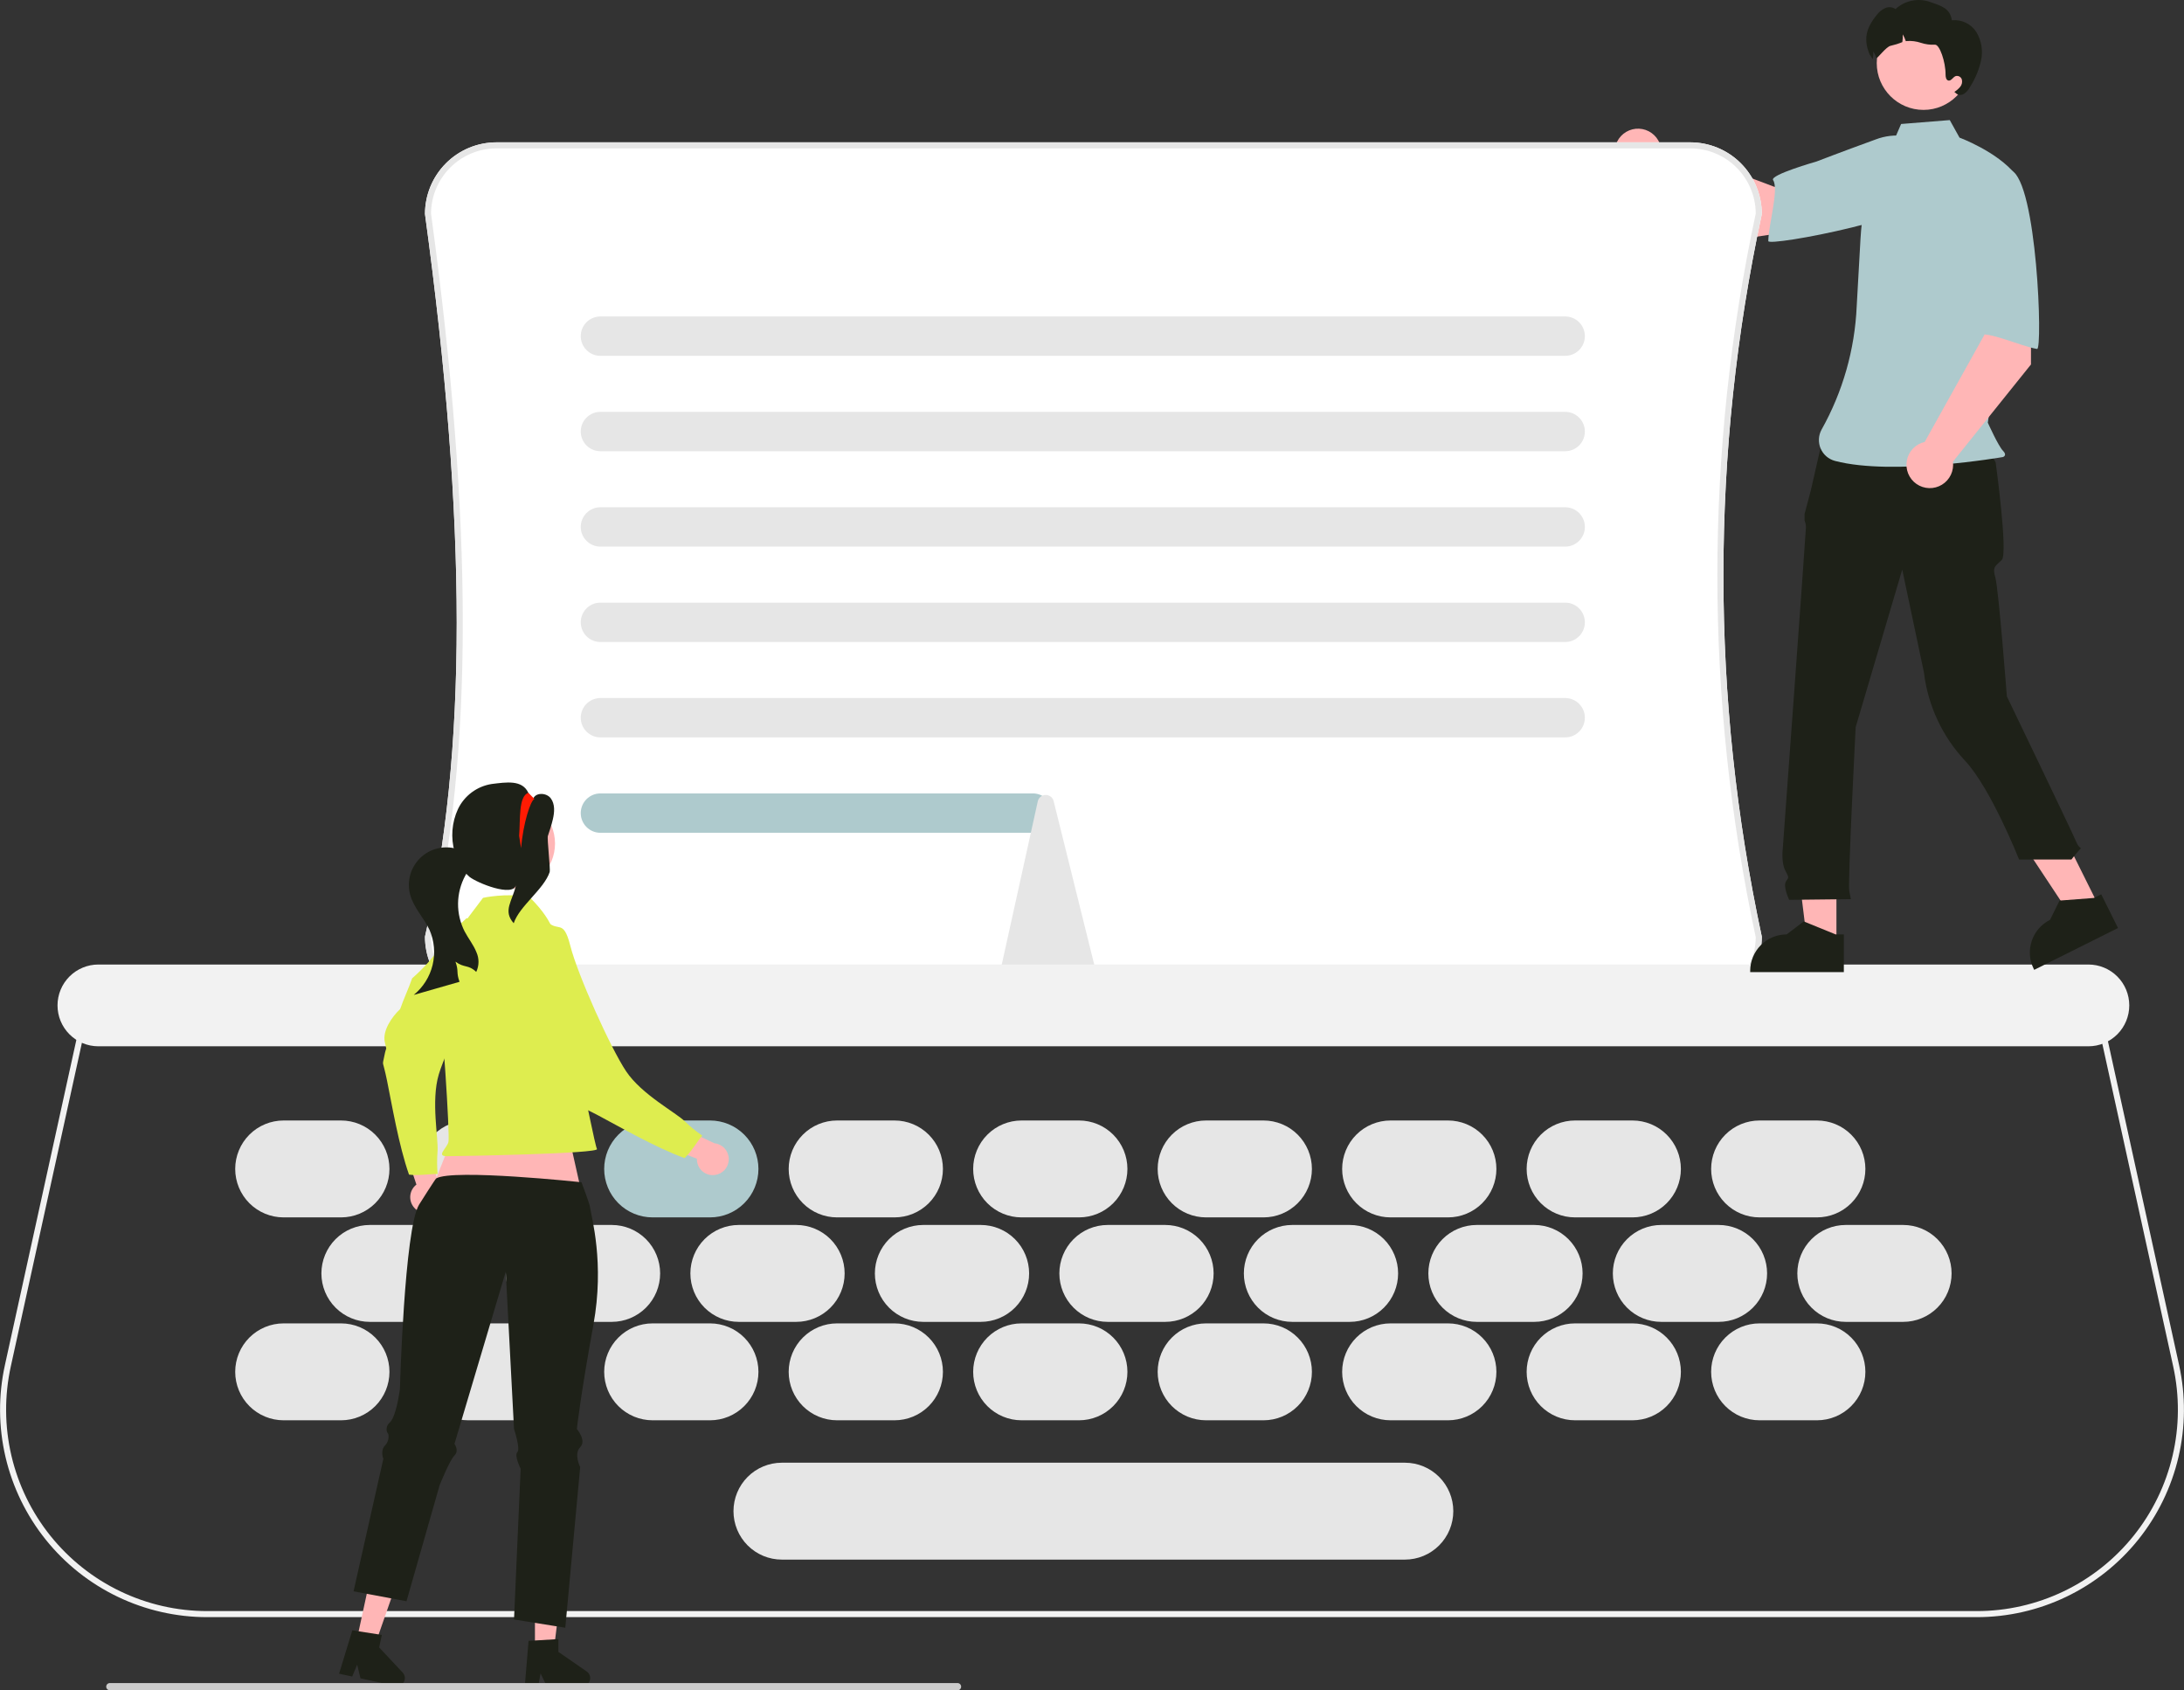 <svg width="274" height="212" viewBox="0 0 274 212" fill="none" xmlns="http://www.w3.org/2000/svg">
<rect x="0" y="0" width="274" height="212" fill="#333333" stroke="none"/>
<g clip-path="url(#clip0_66_2)">
<path d="M248.002 202.829H25.998C22.11 202.829 18.273 201.956 14.767 200.274C11.261 198.593 8.177 196.146 5.741 193.113C3.306 190.08 1.581 186.539 0.693 182.751C-0.194 178.962 -0.221 175.023 0.614 171.222L10.53 126.104H263.469L273.386 171.222C274.221 175.023 274.194 178.962 273.307 182.751C272.419 186.539 270.694 190.08 268.259 193.113C265.823 196.146 262.739 198.593 259.233 200.274C255.727 201.956 251.89 202.829 248.002 202.829ZM11.14 126.864L1.355 171.385C0.545 175.075 0.571 178.899 1.432 182.577C2.294 186.255 3.968 189.693 6.333 192.637C8.697 195.581 11.691 197.957 15.095 199.589C18.498 201.222 22.224 202.069 25.998 202.069H248.002C251.776 202.069 255.502 201.222 258.905 199.589C262.308 197.957 265.303 195.581 267.667 192.637C270.032 189.693 271.706 186.255 272.568 182.577C273.429 178.899 273.455 175.075 272.645 171.385L262.86 126.864H11.14Z" fill="#F2F2F2"/>
<path d="M219.813 29.77L231.458 28.033L229.619 19.924L222.637 23.444L208.233 18.009C208.028 17.479 207.673 17.02 207.212 16.688C206.75 16.356 206.202 16.166 205.635 16.14C205.067 16.114 204.504 16.255 204.015 16.544C203.525 16.833 203.131 17.258 202.879 17.768C202.627 18.277 202.528 18.85 202.595 19.415C202.662 19.979 202.892 20.512 203.257 20.949C203.621 21.385 204.105 21.706 204.648 21.872C205.192 22.038 205.772 22.042 206.318 21.883L219.813 29.77Z" fill="#FFB6B6"/>
<path d="M243.482 23.708C242.582 27.125 221.836 30.978 221.846 30.239C221.876 28.139 223.21 23.731 222.448 22.587C222.012 21.934 227.879 20.263 227.879 20.263C227.879 20.263 231.117 19.015 235.314 17.492C236.493 17.04 237.767 16.893 239.018 17.066C240.268 17.239 241.455 17.726 242.467 18.482C242.467 18.482 244.382 20.292 243.482 23.708Z" fill="#AECACD"/>
<path d="M42.788 165.984H35.579C33.969 165.984 32.425 166.624 31.286 167.764C30.148 168.903 29.508 170.449 29.508 172.061C29.508 173.673 30.148 175.218 31.286 176.358C32.425 177.498 33.969 178.138 35.579 178.138H42.788C44.399 178.138 45.943 177.498 47.081 176.358C48.22 175.218 48.86 173.673 48.86 172.061C48.86 170.449 48.22 168.903 47.081 167.764C45.943 166.624 44.399 165.984 42.788 165.984Z" fill="#E6E6E6"/>
<path d="M65.934 165.984H58.725C57.115 165.984 55.571 166.624 54.432 167.764C53.294 168.903 52.654 170.449 52.654 172.061C52.654 173.673 53.294 175.218 54.432 176.358C55.571 177.498 57.115 178.138 58.725 178.138H65.934C67.545 178.138 69.089 177.498 70.227 176.358C71.366 175.218 72.006 173.673 72.006 172.061C72.006 170.449 71.366 168.903 70.227 167.764C69.089 166.624 67.545 165.984 65.934 165.984Z" fill="#E6E6E6"/>
<path d="M89.081 165.984H81.871C80.261 165.984 78.717 166.624 77.578 167.764C76.44 168.903 75.8 170.449 75.8 172.061C75.8 173.673 76.44 175.218 77.578 176.358C78.717 177.498 80.261 178.138 81.871 178.138H89.081C90.691 178.138 92.235 177.498 93.373 176.358C94.512 175.218 95.152 173.673 95.152 172.061C95.152 170.449 94.512 168.903 93.373 167.764C92.235 166.624 90.691 165.984 89.081 165.984Z" fill="#E6E6E6"/>
<path d="M112.227 165.984H105.017C103.407 165.984 101.863 166.624 100.724 167.764C99.586 168.903 98.946 170.449 98.946 172.061C98.946 173.673 99.586 175.218 100.724 176.358C101.863 177.498 103.407 178.138 105.017 178.138H112.227C113.837 178.138 115.381 177.498 116.519 176.358C117.658 175.218 118.298 173.673 118.298 172.061C118.298 170.449 117.658 168.903 116.519 167.764C115.381 166.624 113.837 165.984 112.227 165.984Z" fill="#E6E6E6"/>
<path d="M135.373 165.984H128.163C126.553 165.984 125.009 166.624 123.87 167.764C122.732 168.903 122.092 170.449 122.092 172.061C122.092 173.673 122.732 175.218 123.87 176.358C125.009 177.498 126.553 178.138 128.163 178.138H135.373C136.983 178.138 138.527 177.498 139.665 176.358C140.804 175.218 141.444 173.673 141.444 172.061C141.444 170.449 140.804 168.903 139.665 167.764C138.527 166.624 136.983 165.984 135.373 165.984Z" fill="#E6E6E6"/>
<path d="M158.519 165.984H151.309C149.699 165.984 148.155 166.624 147.016 167.764C145.878 168.903 145.238 170.449 145.238 172.061C145.238 173.673 145.878 175.218 147.016 176.358C148.155 177.498 149.699 178.138 151.309 178.138H158.519C160.129 178.138 161.673 177.498 162.811 176.358C163.95 175.218 164.59 173.673 164.59 172.061C164.59 170.449 163.95 168.903 162.811 167.764C161.673 166.624 160.129 165.984 158.519 165.984Z" fill="#E6E6E6"/>
<path d="M181.664 165.984H174.455C172.845 165.984 171.301 166.624 170.162 167.764C169.023 168.903 168.384 170.449 168.384 172.061C168.384 173.673 169.023 175.218 170.162 176.358C171.301 177.498 172.845 178.138 174.455 178.138H181.664C183.274 178.138 184.819 177.498 185.957 176.358C187.096 175.218 187.735 173.673 187.735 172.061C187.735 170.449 187.096 168.903 185.957 167.764C184.819 166.624 183.274 165.984 181.664 165.984Z" fill="#E6E6E6"/>
<path d="M204.81 165.984H197.601C195.991 165.984 194.447 166.624 193.308 167.764C192.169 168.903 191.53 170.449 191.53 172.061C191.53 173.673 192.169 175.218 193.308 176.358C194.447 177.498 195.991 178.138 197.601 178.138H204.81C206.42 178.138 207.965 177.498 209.103 176.358C210.242 175.218 210.881 173.673 210.881 172.061C210.881 170.449 210.242 168.903 209.103 167.764C207.965 166.624 206.42 165.984 204.81 165.984Z" fill="#E6E6E6"/>
<path d="M227.956 165.984H220.747C219.137 165.984 217.593 166.624 216.454 167.764C215.315 168.903 214.676 170.449 214.676 172.061C214.676 173.673 215.315 175.218 216.454 176.358C217.593 177.498 219.137 178.138 220.747 178.138H227.956C229.566 178.138 231.111 177.498 232.249 176.358C233.388 175.218 234.027 173.673 234.027 172.061C234.027 170.449 233.388 168.903 232.249 167.764C231.111 166.624 229.566 165.984 227.956 165.984Z" fill="#E6E6E6"/>
<path d="M42.788 140.536H35.579C33.969 140.536 32.425 141.176 31.286 142.315C30.148 143.455 29.508 145.001 29.508 146.613C29.508 148.225 30.148 149.77 31.286 150.91C32.425 152.05 33.969 152.69 35.579 152.69H42.788C44.399 152.69 45.943 152.05 47.081 150.91C48.22 149.77 48.86 148.225 48.86 146.613C48.86 145.001 48.22 143.455 47.081 142.315C45.943 141.176 44.399 140.536 42.788 140.536Z" fill="#E6E6E6"/>
<path d="M65.934 140.536H58.725C57.115 140.536 55.571 141.176 54.432 142.315C53.294 143.455 52.654 145.001 52.654 146.613C52.654 148.225 53.294 149.77 54.432 150.91C55.571 152.05 57.115 152.69 58.725 152.69H65.934C67.545 152.69 69.089 152.05 70.227 150.91C71.366 149.77 72.006 148.225 72.006 146.613C72.006 145.001 71.366 143.455 70.227 142.315C69.089 141.176 67.545 140.536 65.934 140.536Z" fill="#E6E6E6"/>
<path d="M89.081 140.536H81.871C80.261 140.536 78.717 141.176 77.578 142.315C76.44 143.455 75.8 145.001 75.8 146.613C75.8 148.225 76.44 149.77 77.578 150.91C78.717 152.05 80.261 152.69 81.871 152.69H89.081C90.691 152.69 92.235 152.05 93.373 150.91C94.512 149.77 95.152 148.225 95.152 146.613C95.152 145.001 94.512 143.455 93.373 142.315C92.235 141.176 90.691 140.536 89.081 140.536Z" fill="#AECACD"/>
<path d="M112.227 140.536H105.017C103.407 140.536 101.863 141.176 100.724 142.315C99.586 143.455 98.946 145.001 98.946 146.613C98.946 148.225 99.586 149.77 100.724 150.91C101.863 152.05 103.407 152.69 105.017 152.69H112.227C113.837 152.69 115.381 152.05 116.519 150.91C117.658 149.77 118.298 148.225 118.298 146.613C118.298 145.001 117.658 143.455 116.519 142.315C115.381 141.176 113.837 140.536 112.227 140.536Z" fill="#E6E6E6"/>
<path d="M135.373 140.536H128.163C126.553 140.536 125.009 141.176 123.87 142.315C122.732 143.455 122.092 145.001 122.092 146.613C122.092 148.225 122.732 149.77 123.87 150.91C125.009 152.05 126.553 152.69 128.163 152.69H135.373C136.983 152.69 138.527 152.05 139.665 150.91C140.804 149.77 141.444 148.225 141.444 146.613C141.444 145.001 140.804 143.455 139.665 142.315C138.527 141.176 136.983 140.536 135.373 140.536Z" fill="#E6E6E6"/>
<path d="M158.519 140.536H151.309C149.699 140.536 148.155 141.176 147.016 142.315C145.878 143.455 145.238 145.001 145.238 146.613C145.238 148.225 145.878 149.77 147.016 150.91C148.155 152.05 149.699 152.69 151.309 152.69H158.519C160.129 152.69 161.673 152.05 162.811 150.91C163.95 149.77 164.59 148.225 164.59 146.613C164.59 145.001 163.95 143.455 162.811 142.315C161.673 141.176 160.129 140.536 158.519 140.536Z" fill="#E6E6E6"/>
<path d="M181.664 140.536H174.455C172.845 140.536 171.301 141.176 170.162 142.315C169.023 143.455 168.384 145.001 168.384 146.613C168.384 148.225 169.023 149.77 170.162 150.91C171.301 152.05 172.845 152.69 174.455 152.69H181.664C183.274 152.69 184.819 152.05 185.957 150.91C187.096 149.77 187.735 148.225 187.735 146.613C187.735 145.001 187.096 143.455 185.957 142.315C184.819 141.176 183.274 140.536 181.664 140.536Z" fill="#E6E6E6"/>
<path d="M204.81 140.536H197.601C195.991 140.536 194.447 141.176 193.308 142.315C192.169 143.455 191.53 145.001 191.53 146.613C191.53 148.225 192.169 149.77 193.308 150.91C194.447 152.05 195.991 152.69 197.601 152.69H204.81C206.42 152.69 207.965 152.05 209.103 150.91C210.242 149.77 210.881 148.225 210.881 146.613C210.881 145.001 210.242 143.455 209.103 142.315C207.965 141.176 206.42 140.536 204.81 140.536Z" fill="#E6E6E6"/>
<path d="M227.956 140.536H220.747C219.137 140.536 217.593 141.176 216.454 142.315C215.315 143.455 214.676 145.001 214.676 146.613C214.676 148.225 215.315 149.77 216.454 150.91C217.593 152.05 219.137 152.69 220.747 152.69H227.956C229.566 152.69 231.111 152.05 232.249 150.91C233.388 149.77 234.027 148.225 234.027 146.613C234.027 145.001 233.388 143.455 232.249 142.315C231.111 141.176 229.566 140.536 227.956 140.536Z" fill="#E6E6E6"/>
<path d="M53.603 153.639H46.393C44.783 153.639 43.239 154.28 42.1 155.419C40.962 156.559 40.322 158.105 40.322 159.717C40.322 161.328 40.962 162.874 42.1 164.014C43.239 165.154 44.783 165.794 46.393 165.794H53.603C55.213 165.794 56.757 165.154 57.896 164.014C59.034 162.874 59.674 161.328 59.674 159.717C59.674 158.105 59.034 156.559 57.896 155.419C56.757 154.28 55.213 153.639 53.603 153.639Z" fill="#E6E6E6"/>
<path d="M76.749 153.639H69.539C67.929 153.639 66.385 154.28 65.246 155.419C64.108 156.559 63.468 158.105 63.468 159.717C63.468 161.328 64.108 162.874 65.246 164.014C66.385 165.154 67.929 165.794 69.539 165.794H76.749C78.359 165.794 79.903 165.154 81.042 164.014C82.18 162.874 82.82 161.328 82.82 159.717C82.82 158.105 82.18 156.559 81.042 155.419C79.903 154.28 78.359 153.639 76.749 153.639Z" fill="#E6E6E6"/>
<path d="M99.894 153.639H92.685C91.075 153.639 89.531 154.28 88.392 155.419C87.254 156.559 86.614 158.105 86.614 159.717C86.614 161.328 87.254 162.874 88.392 164.014C89.531 165.154 91.075 165.794 92.685 165.794H99.894C101.505 165.794 103.049 165.154 104.187 164.014C105.326 162.874 105.966 161.328 105.966 159.717C105.966 158.105 105.326 156.559 104.187 155.419C103.049 154.28 101.505 153.639 99.894 153.639Z" fill="#E6E6E6"/>
<path d="M123.04 153.639H115.831C114.221 153.639 112.677 154.28 111.538 155.419C110.4 156.559 109.76 158.105 109.76 159.717C109.76 161.328 110.4 162.874 111.538 164.014C112.677 165.154 114.221 165.794 115.831 165.794H123.04C124.651 165.794 126.195 165.154 127.333 164.014C128.472 162.874 129.112 161.328 129.112 159.717C129.112 158.105 128.472 156.559 127.333 155.419C126.195 154.28 124.651 153.639 123.04 153.639Z" fill="#E6E6E6"/>
<path d="M146.186 153.639H138.977C137.367 153.639 135.823 154.28 134.684 155.419C133.546 156.559 132.906 158.105 132.906 159.717C132.906 161.328 133.546 162.874 134.684 164.014C135.823 165.154 137.367 165.794 138.977 165.794H146.186C147.797 165.794 149.341 165.154 150.479 164.014C151.618 162.874 152.258 161.328 152.258 159.717C152.258 158.105 151.618 156.559 150.479 155.419C149.341 154.28 147.797 153.639 146.186 153.639Z" fill="#E6E6E6"/>
<path d="M169.332 153.639H162.123C160.513 153.639 158.969 154.28 157.83 155.419C156.692 156.559 156.052 158.105 156.052 159.717C156.052 161.328 156.692 162.874 157.83 164.014C158.969 165.154 160.513 165.794 162.123 165.794H169.332C170.943 165.794 172.487 165.154 173.625 164.014C174.764 162.874 175.404 161.328 175.404 159.717C175.404 158.105 174.764 156.559 173.625 155.419C172.487 154.28 170.943 153.639 169.332 153.639Z" fill="#E6E6E6"/>
<path d="M192.478 153.639H185.269C183.659 153.639 182.115 154.28 180.976 155.419C179.838 156.559 179.198 158.105 179.198 159.717C179.198 161.328 179.838 162.874 180.976 164.014C182.115 165.154 183.659 165.794 185.269 165.794H192.478C194.089 165.794 195.633 165.154 196.771 164.014C197.91 162.874 198.55 161.328 198.55 159.717C198.55 158.105 197.91 156.559 196.771 155.419C195.633 154.28 194.089 153.639 192.478 153.639Z" fill="#E6E6E6"/>
<path d="M215.624 153.639H208.415C206.805 153.639 205.261 154.28 204.122 155.419C202.984 156.559 202.344 158.105 202.344 159.717C202.344 161.328 202.984 162.874 204.122 164.014C205.261 165.154 206.805 165.794 208.415 165.794H215.624C217.235 165.794 218.779 165.154 219.917 164.014C221.056 162.874 221.696 161.328 221.696 159.717C221.696 158.105 221.056 156.559 219.917 155.419C218.779 154.28 217.235 153.639 215.624 153.639Z" fill="#E6E6E6"/>
<path d="M238.77 153.639H231.561C229.951 153.639 228.407 154.28 227.268 155.419C226.13 156.559 225.49 158.105 225.49 159.717C225.49 161.328 226.13 162.874 227.268 164.014C228.407 165.154 229.951 165.794 231.561 165.794H238.77C240.381 165.794 241.925 165.154 243.063 164.014C244.202 162.874 244.842 161.328 244.842 159.717C244.842 158.105 244.202 156.559 243.063 155.419C241.925 154.28 240.381 153.639 238.77 153.639Z" fill="#E6E6E6"/>
<path d="M212.07 126.482H62.28C59.904 126.479 57.626 125.533 55.946 123.851C54.266 122.17 53.321 119.89 53.318 117.511L53.328 117.425C58.627 94.474 58.625 65.7 53.322 26.874L53.318 26.823C53.321 24.444 54.266 22.164 55.946 20.482C57.626 18.8 59.904 17.855 62.28 17.852H212.07C214.446 17.855 216.724 18.8 218.404 20.482C220.084 22.164 221.029 24.444 221.032 26.823L221.023 26.902C214.614 56.738 214.614 87.596 221.023 117.432L221.032 117.511C221.029 119.89 220.084 122.17 218.404 123.852C216.724 125.533 214.446 126.479 212.07 126.482Z" fill="white"/>
<path d="M212.07 126.482H62.28C59.904 126.479 57.626 125.533 55.946 123.851C54.266 122.17 53.321 119.89 53.318 117.511L53.328 117.425C58.627 94.474 58.625 65.7 53.322 26.874L53.318 26.823C53.321 24.444 54.266 22.164 55.946 20.482C57.626 18.8 59.904 17.855 62.28 17.852H212.07C214.446 17.855 216.724 18.8 218.404 20.482C220.084 22.164 221.029 24.444 221.032 26.823L221.023 26.902C214.614 56.738 214.614 87.596 221.023 117.432L221.032 117.511C221.029 119.89 220.084 122.17 218.404 123.852C216.724 125.533 214.446 126.479 212.07 126.482ZM54.077 117.554C54.091 119.723 54.961 121.799 56.497 123.33C58.034 124.86 60.112 125.72 62.28 125.722H212.07C214.238 125.72 216.317 124.859 217.853 123.329C219.39 121.798 220.26 119.721 220.273 117.551C213.852 87.636 213.852 56.698 220.273 26.783C220.26 24.613 219.39 22.536 217.853 21.005C216.317 19.474 214.238 18.614 212.07 18.611H62.28C60.109 18.614 58.028 19.476 56.491 21.01C54.954 22.544 54.086 24.625 54.077 26.797C59.386 65.679 59.387 94.522 54.077 117.554Z" fill="#E6E6E6"/>
<path d="M196.368 44.63H75.326C74.672 44.63 74.044 44.369 73.582 43.906C73.119 43.443 72.859 42.815 72.859 42.161C72.859 41.506 73.119 40.878 73.582 40.415C74.044 39.952 74.672 39.692 75.326 39.692H196.368C197.022 39.692 197.649 39.952 198.112 40.415C198.574 40.878 198.834 41.506 198.834 42.161C198.834 42.815 198.574 43.443 198.112 43.906C197.649 44.369 197.022 44.63 196.368 44.63Z" fill="#E6E6E6"/>
<path d="M196.368 56.594H75.326C74.672 56.594 74.044 56.334 73.582 55.871C73.119 55.408 72.859 54.78 72.859 54.125C72.859 53.47 73.119 52.842 73.582 52.379C74.044 51.916 74.672 51.656 75.326 51.656H196.368C197.022 51.656 197.649 51.916 198.112 52.379C198.574 52.842 198.834 53.47 198.834 54.125C198.834 54.78 198.574 55.408 198.112 55.871C197.649 56.334 197.022 56.594 196.368 56.594Z" fill="#E6E6E6"/>
<path d="M196.368 68.559H75.326C74.672 68.559 74.044 68.299 73.582 67.835C73.119 67.373 72.859 66.745 72.859 66.09C72.859 65.435 73.119 64.807 73.582 64.344C74.044 63.881 74.672 63.621 75.326 63.621H196.368C197.022 63.621 197.649 63.881 198.112 64.344C198.574 64.807 198.834 65.435 198.834 66.09C198.834 66.745 198.574 67.373 198.112 67.835C197.649 68.299 197.022 68.559 196.368 68.559Z" fill="#E6E6E6"/>
<path d="M196.368 80.523H75.326C74.672 80.523 74.044 80.263 73.582 79.8C73.119 79.337 72.859 78.709 72.859 78.054C72.859 77.399 73.119 76.771 73.582 76.308C74.044 75.845 74.672 75.585 75.326 75.585H196.368C197.022 75.585 197.649 75.845 198.112 76.308C198.574 76.771 198.834 77.399 198.834 78.054C198.834 78.709 198.574 79.337 198.112 79.8C197.649 80.263 197.022 80.523 196.368 80.523Z" fill="#E6E6E6"/>
<path d="M196.368 92.487H75.326C74.672 92.487 74.044 92.227 73.582 91.764C73.119 91.301 72.859 90.674 72.859 90.019C72.859 89.364 73.119 88.736 73.582 88.273C74.044 87.81 74.672 87.55 75.326 87.55H196.368C197.022 87.55 197.649 87.81 198.112 88.273C198.574 88.736 198.834 89.364 198.834 90.019C198.834 90.674 198.574 91.301 198.112 91.764C197.649 92.227 197.022 92.487 196.368 92.487Z" fill="#E6E6E6"/>
<path d="M129.586 104.452H75.326C74.672 104.452 74.044 104.192 73.582 103.729C73.119 103.266 72.859 102.638 72.859 101.983C72.859 101.328 73.119 100.7 73.582 100.237C74.044 99.774 74.672 99.514 75.326 99.514H129.586C130.24 99.514 130.867 99.774 131.33 100.237C131.793 100.7 132.052 101.328 132.052 101.983C132.052 102.638 131.793 103.266 131.33 103.729C130.867 104.192 130.24 104.452 129.586 104.452Z" fill="#AECACD"/>
<path d="M136.485 123.253H126.497C126.345 123.252 126.196 123.216 126.06 123.149C125.924 123.082 125.805 122.986 125.712 122.866C125.602 122.726 125.524 122.562 125.485 122.388C125.445 122.214 125.445 122.033 125.484 121.859L130.184 100.571C130.221 100.332 130.342 100.114 130.524 99.956C130.707 99.797 130.939 99.708 131.181 99.704C131.422 99.701 131.657 99.782 131.844 99.935C132.031 100.088 132.158 100.303 132.203 100.54L137.491 121.828C137.535 122.004 137.539 122.187 137.502 122.365C137.466 122.543 137.389 122.71 137.279 122.855C137.186 122.977 137.066 123.077 136.928 123.146C136.791 123.215 136.639 123.252 136.485 123.253Z" fill="#E6E6E6"/>
<path d="M262.011 131.23H12.338C10.98 131.23 9.677 130.69 8.716 129.728C7.756 128.766 7.216 127.462 7.216 126.102C7.216 124.742 7.756 123.438 8.716 122.476C9.677 121.515 10.98 120.974 12.338 120.974H262.011C263.37 120.974 264.673 121.515 265.633 122.476C266.594 123.438 267.134 124.742 267.134 126.102C267.134 127.462 266.594 128.766 265.633 129.728C264.673 130.69 263.37 131.23 262.011 131.23Z" fill="#F2F2F2"/>
<path d="M230.395 118.389L226.751 118.389L225.018 104.322L230.395 104.322L230.395 118.389Z" fill="#FFB6B6"/>
<path d="M231.324 121.924L219.576 121.924V121.775C219.576 120.561 220.058 119.397 220.915 118.538C221.773 117.68 222.936 117.198 224.149 117.198L226.295 115.568L230.298 117.198L231.324 117.198L231.324 121.924Z" fill="#1E2118"/>
<path d="M263.314 113.647L260.053 115.274L252.233 103.458L257.046 101.057L263.314 113.647Z" fill="#FFB6B6"/>
<path d="M265.721 116.396L255.207 121.642L255.141 121.509C254.6 120.422 254.512 119.165 254.897 118.014C255.282 116.863 256.108 115.912 257.193 115.371L258.388 112.954L262.697 112.625L263.615 112.167L265.721 116.396Z" fill="#1E2118"/>
<path d="M228.78 54.502L248.87 55.206L250.372 57.998C250.372 57.998 251.945 69.423 251.14 70.23C250.334 71.036 249.931 71.036 250.334 72.448C250.737 73.859 251.778 87.345 251.778 87.345C251.778 87.345 260.077 104.577 260.48 105.585C260.883 106.593 261.286 106.19 260.883 106.593C260.526 106.978 260.19 107.382 259.876 107.803H253.31C253.31 107.803 249.774 98.876 246.538 95.423C243.681 92.374 241.871 88.491 241.373 84.341L238.651 71.44L232.809 91.2C232.809 91.2 231.802 110.759 232.003 111.767L232.205 112.775L224.466 112.862C224.466 112.862 223.66 111.162 224.063 110.557C224.466 109.953 224.442 110.118 223.95 109.128C223.459 108.138 223.66 106.46 223.66 106.46C223.66 106.46 226.565 66.802 226.565 66.197C226.58 65.886 226.522 65.575 226.397 65.29V64.469L227.169 61.559L228.78 54.502Z" fill="#1E2118"/>
<path d="M237.442 18.015C236.135 18.793 235.352 20.223 234.903 21.678C234.072 24.372 233.572 27.157 233.413 29.971L232.939 38.398C232.703 43.837 231.191 49.144 228.527 53.889C228.33 54.251 228.217 54.652 228.198 55.064C228.179 55.475 228.253 55.886 228.417 56.264C228.58 56.642 228.827 56.978 229.139 57.246C229.452 57.514 229.821 57.707 230.219 57.811C237.501 59.723 251.291 57.322 251.291 57.322C251.291 57.322 251.878 57.126 251.291 56.538C250.704 55.95 249.386 53.01 249.386 53.01L250.952 42.71L252.91 21.935C250.561 18.995 245.835 17.262 245.835 17.262L244.614 15.062L238.51 15.551L237.442 18.015Z" fill="#AECACD"/>
<path d="M241.318 13.784C244.556 13.784 247.182 11.155 247.182 7.913C247.182 4.671 244.556 2.043 241.318 2.043C238.079 2.043 235.453 4.671 235.453 7.913C235.453 11.155 238.079 13.784 241.318 13.784Z" fill="#FFB8B8"/>
<path d="M248.543 7.565C248.281 8.754 247.809 9.887 247.148 10.91C246.973 11.259 246.711 11.556 246.388 11.775C246.224 11.88 246.028 11.924 245.835 11.9C245.642 11.876 245.464 11.785 245.331 11.642L245.188 11.526C245.468 11.353 245.718 11.136 245.928 10.883C246.032 10.757 246.104 10.607 246.139 10.446C246.173 10.286 246.169 10.119 246.126 9.961C246.075 9.804 245.966 9.674 245.821 9.596C245.677 9.519 245.507 9.501 245.349 9.545C245.006 9.68 244.797 10.177 244.438 10.101C244.147 10.037 244.087 9.654 244.087 9.352C244.097 7.776 243.336 5.537 242.747 5.605C242.152 5.638 241.556 5.558 240.991 5.37C240.424 5.182 239.827 5.105 239.231 5.145C239.189 5.15 239.147 5.158 239.102 5.166C239.006 4.867 238.875 4.58 238.711 4.312C238.729 4.636 238.713 4.96 238.663 5.28C238.189 5.476 237.7 5.63 237.2 5.743C236.656 5.819 235.459 7.448 235.403 7.282C235.308 6.982 235.177 6.696 235.012 6.428C235.031 6.751 235.015 7.076 234.965 7.396C234.962 7.409 234.962 7.419 234.96 7.433C234.695 7.081 234.534 6.652 234.624 6.98C233.739 4.976 234.083 3.54 235.475 1.85C235.746 1.487 236.105 1.199 236.518 1.012C236.725 0.921 236.952 0.885 237.177 0.907C237.402 0.929 237.617 1.009 237.802 1.139C238.37 0.618 239.067 0.258 239.82 0.097C240.573 -0.064 241.356 -0.02 242.087 0.224C243.537 0.729 244.655 1.025 244.877 2.548C245.482 2.482 246.093 2.589 246.641 2.855C247.188 3.122 247.649 3.538 247.97 4.056C248.595 5.112 248.8 6.365 248.543 7.565Z" fill="#1E2118"/>
<path d="M254.802 45.711L254.811 33.926L246.527 34.545L248.97 41.978L241.467 55.432C240.912 55.556 240.406 55.84 240.01 56.247C239.613 56.655 239.344 57.169 239.235 57.727C239.125 58.285 239.18 58.864 239.393 59.391C239.606 59.918 239.968 60.372 240.434 60.697C240.9 61.022 241.451 61.204 242.019 61.222C242.587 61.239 243.148 61.09 243.633 60.794C244.118 60.498 244.506 60.067 244.751 59.553C244.995 59.04 245.085 58.466 245.01 57.903L254.802 45.711Z" fill="#FFB6B6"/>
<path d="M252.321 21.382C255.563 22.779 256.295 43.888 255.567 43.768C253.496 43.428 249.339 41.454 248.096 42.039C247.386 42.373 246.604 36.318 246.604 36.318C246.604 36.318 245.852 32.928 244.969 28.546C244.697 27.312 244.741 26.029 245.097 24.817C245.453 23.605 246.11 22.502 247.007 21.612C247.007 21.612 249.079 19.984 252.321 21.382Z" fill="#AECACD"/>
<path d="M52.112 151.623C51.897 151.427 51.728 151.186 51.616 150.917C51.505 150.649 51.453 150.359 51.466 150.068C51.478 149.778 51.554 149.493 51.688 149.235C51.822 148.977 52.011 148.752 52.242 148.575L50.016 141.864L53.561 142.817L55.131 149.044C55.403 149.451 55.515 149.944 55.448 150.429C55.381 150.914 55.138 151.358 54.766 151.676C54.394 151.994 53.918 152.164 53.429 152.154C52.94 152.144 52.471 151.955 52.112 151.623Z" fill="#FFB6B6"/>
<path d="M58.537 115.161C59.125 115.498 62.605 114.662 63.285 114.9C62.91 117.192 64.948 116.332 62.735 119.341C60.522 122.35 56.065 131.374 55.052 134.746C54.04 138.118 55.042 142.871 54.89 144.469C54.817 145.395 54.821 146.326 54.904 147.251C53.708 147.236 52.53 147.484 51.315 147.326C50.02 143.658 49.15 138.437 48.559 135.551C47.967 132.666 47.946 133.886 48.217 132.443C48.488 131 48.554 132.049 48.269 130.668C47.984 129.288 49.136 127.554 50.2 126.565C50.659 125.243 51.252 124.011 51.707 122.704C55.036 119.796 55.255 118.117 58.537 115.161Z" fill="#DEED4F"/>
<path d="M89.702 147.369C89.414 147.41 89.121 147.387 88.843 147.303C88.565 147.219 88.308 147.074 88.092 146.88C87.876 146.686 87.705 146.446 87.591 146.178C87.477 145.911 87.423 145.621 87.433 145.331L80.843 142.785L83.831 140.652L89.632 143.396C90.118 143.445 90.57 143.671 90.902 144.031C91.233 144.392 91.421 144.861 91.429 145.351C91.438 145.841 91.267 146.317 90.948 146.688C90.63 147.06 90.186 147.302 89.702 147.369Z" fill="#FFB6B6"/>
<path d="M65.664 119.228C66.298 118.988 67.865 115.767 68.481 115.393C70.01 117.14 70.642 115.018 71.556 118.641C72.471 122.264 76.597 131.444 78.554 134.369C80.512 137.295 84.814 139.541 85.95 140.674C86.618 141.32 87.338 141.908 88.104 142.432C87.333 143.346 86.775 144.415 85.881 145.253C82.229 143.922 77.649 141.277 75.048 139.899C72.447 138.522 73.374 139.315 72.434 138.188C71.493 137.062 72.344 137.677 71.098 137.02C69.852 136.363 69.247 134.37 69.161 132.919C68.433 131.725 67.86 130.483 67.141 129.301C67.014 124.88 65.858 123.643 65.664 119.228Z" fill="#DEED4F"/>
<path d="M70.623 139.164L73.912 153.856L52.836 152.544L58.567 138.115L70.623 139.164Z" fill="#FFB6B6"/>
<path d="M67.113 206.973L69.481 206.973L70.607 197.833H67.113L67.113 206.973Z" fill="#FFB6B6"/>
<path d="M66.312 205.804L70.054 205.581V207.186L73.612 209.645C73.788 209.767 73.92 209.941 73.99 210.143C74.06 210.346 74.063 210.565 73.999 210.769C73.936 210.973 73.809 211.151 73.637 211.278C73.465 211.405 73.257 211.473 73.043 211.473H68.588L67.82 209.885L67.52 211.473H65.84L66.312 205.804Z" fill="#1E2118"/>
<path d="M44.738 205.794L47.051 206.297L50.088 197.603L46.674 196.861L44.738 205.794Z" fill="#FFB6B6"/>
<path d="M44.202 204.482L47.907 205.057L47.567 206.626L50.523 209.785C50.669 209.941 50.761 210.14 50.787 210.352C50.812 210.564 50.769 210.779 50.663 210.965C50.558 211.151 50.396 211.298 50.201 211.386C50.006 211.473 49.788 211.495 49.58 211.45L45.225 210.505L44.811 208.79L44.182 210.278L42.54 209.921L44.202 204.482Z" fill="#1E2118"/>
<path d="M74.45 166.142C72.788 175.282 72.373 179.229 72.373 179.229C72.373 179.229 73.619 180.683 72.788 181.515C71.958 182.346 72.788 184.007 72.788 184.007L70.921 204.158L69.417 203.914L65.794 203.331L64.488 203.119L65.319 184.216C65.319 184.216 64.488 182.553 64.903 182.137C65.319 181.721 64.488 179.229 64.488 179.229L63.451 159.494L57.016 181.099C57.016 181.099 57.64 181.93 57.016 182.553C56.394 183.175 55.15 186.293 55.15 186.293L51.324 199.695L50.999 200.834L49.003 200.46L46.831 200.051L46.432 199.977L45.722 199.842L45.265 199.756L45.109 199.728L44.358 199.586L44.585 198.576L44.703 198.044L47.941 183.652L48.015 183.319L48.094 182.969C48.094 182.969 47.678 181.93 48.3 181.305C48.482 181.115 48.615 180.883 48.687 180.63C48.76 180.376 48.77 180.109 48.716 179.851C48.695 179.83 48.677 179.806 48.66 179.782C48.586 179.681 48.536 179.565 48.511 179.443C48.483 179.247 48.506 179.048 48.578 178.865C48.651 178.681 48.77 178.52 48.924 178.397C49.043 178.271 49.142 178.129 49.219 177.975C49.85 176.778 50.168 174.244 50.168 174.244C50.168 174.244 50.73 154.172 52.568 151.106C52.665 150.946 54.616 147.869 54.718 147.806C56.793 146.561 72.955 148.281 72.955 148.281C72.955 148.281 73.934 150.913 73.978 151.187C74.217 152.727 75.859 158.388 74.45 166.142Z" fill="#1E2118"/>
<path d="M69.539 117.795C69.539 117.795 69.888 115.977 66.528 112.613C64.749 112.02 61.666 112.366 60.598 112.613C55.656 119.143 56.541 117.991 55.254 121.64C54.914 122.46 54.793 123.355 54.902 124.237C55.495 127.205 56.458 142.441 56.26 143.233C56.062 144.024 54.679 145.014 56.062 145.014C57.446 145.014 75.291 144.701 74.895 144.107C74.5 143.514 69.539 117.795 69.539 117.795Z" fill="#DEED4F"/>
<path d="M63.965 111.472C67.095 111.472 69.633 108.932 69.633 105.799C69.633 102.665 67.095 100.125 63.965 100.125C60.835 100.125 58.297 102.665 58.297 105.799C58.297 108.932 60.835 111.472 63.965 111.472Z" fill="#FFB6B6"/>
<path d="M59.163 107.944C59.132 108.632 58.701 109.225 58.369 109.827C57.789 110.902 57.479 112.103 57.467 113.324C57.455 114.546 57.74 115.752 58.299 116.839C58.762 117.717 59.402 118.501 59.769 119.424C59.946 119.813 60.035 120.237 60.032 120.665C60.028 121.093 59.93 121.515 59.746 121.901C58.753 120.944 58.268 121.449 57.14 120.614C57.584 121.859 57.205 121.899 57.651 123.142C55.736 123.69 53.821 124.238 51.904 124.789C53.081 123.833 53.912 122.517 54.27 121.043C54.627 119.57 54.493 118.019 53.886 116.629C53.185 115.126 51.933 113.886 51.477 112.289C51.229 111.424 51.234 110.507 51.49 109.645C51.747 108.782 52.245 108.012 52.925 107.424C53.605 106.836 54.439 106.456 55.329 106.327C56.218 106.199 57.126 106.329 57.944 106.701C58.588 106.516 59.194 107.267 59.163 107.944Z" fill="#1E2118"/>
<path d="M66.282 99.439C65.52 97.772 63.509 98.111 61.69 98.331C60.782 98.472 59.922 98.831 59.184 99.379C58.447 99.927 57.853 100.647 57.456 101.477C56.679 103.157 56.53 105.062 57.037 106.843C57.309 108.056 57.959 109.151 58.892 109.972C59.852 110.745 64.367 112.573 64.742 110.999C64.273 113.053 63.05 114.222 64.449 115.797C65.174 113.618 68.238 111.548 68.963 109.369C69.072 109.041 68.624 105.186 68.733 104.858C68.963 104.167 69.193 103.474 69.359 102.765C69.568 101.874 69.648 100.852 69.095 100.123C68.542 99.394 67.149 99.365 66.87 100.237" fill="#1E2118"/>
<path d="M65.37 106.378L65.127 104.834C65.292 102.914 65.023 99.859 66.282 99.439L67.052 100.21C66.565 100.373 65.639 103.244 65.37 106.378Z" fill="#FF1B03"/>
<path d="M120.583 211.548C120.583 211.607 120.571 211.666 120.549 211.721C120.526 211.776 120.493 211.826 120.451 211.868C120.409 211.91 120.359 211.943 120.304 211.966C120.249 211.989 120.19 212 120.131 212H13.777C13.658 212 13.543 211.952 13.458 211.868C13.373 211.783 13.326 211.668 13.326 211.548C13.326 211.428 13.373 211.313 13.458 211.228C13.543 211.144 13.658 211.096 13.777 211.096H120.131C120.19 211.096 120.249 211.107 120.304 211.13C120.359 211.153 120.409 211.186 120.451 211.228C120.493 211.27 120.526 211.32 120.549 211.375C120.571 211.43 120.583 211.489 120.583 211.548Z" fill="#CCCCCC"/>
<path d="M176.257 183.458H98.092C96.482 183.458 94.938 184.098 93.799 185.237C92.661 186.377 92.021 187.923 92.021 189.535C92.021 191.147 92.661 192.692 93.799 193.832C94.938 194.972 96.482 195.612 98.092 195.612H176.257C177.868 195.612 179.412 194.972 180.55 193.832C181.689 192.692 182.328 191.147 182.328 189.535C182.328 187.923 181.689 186.377 180.55 185.237C179.412 184.098 177.868 183.458 176.257 183.458Z" fill="#E6E6E6"/>
</g>
<defs>
<clipPath id="clip0_66_2">
<rect width="274" height="212" fill="white"/>
</clipPath>
</defs>
</svg>
